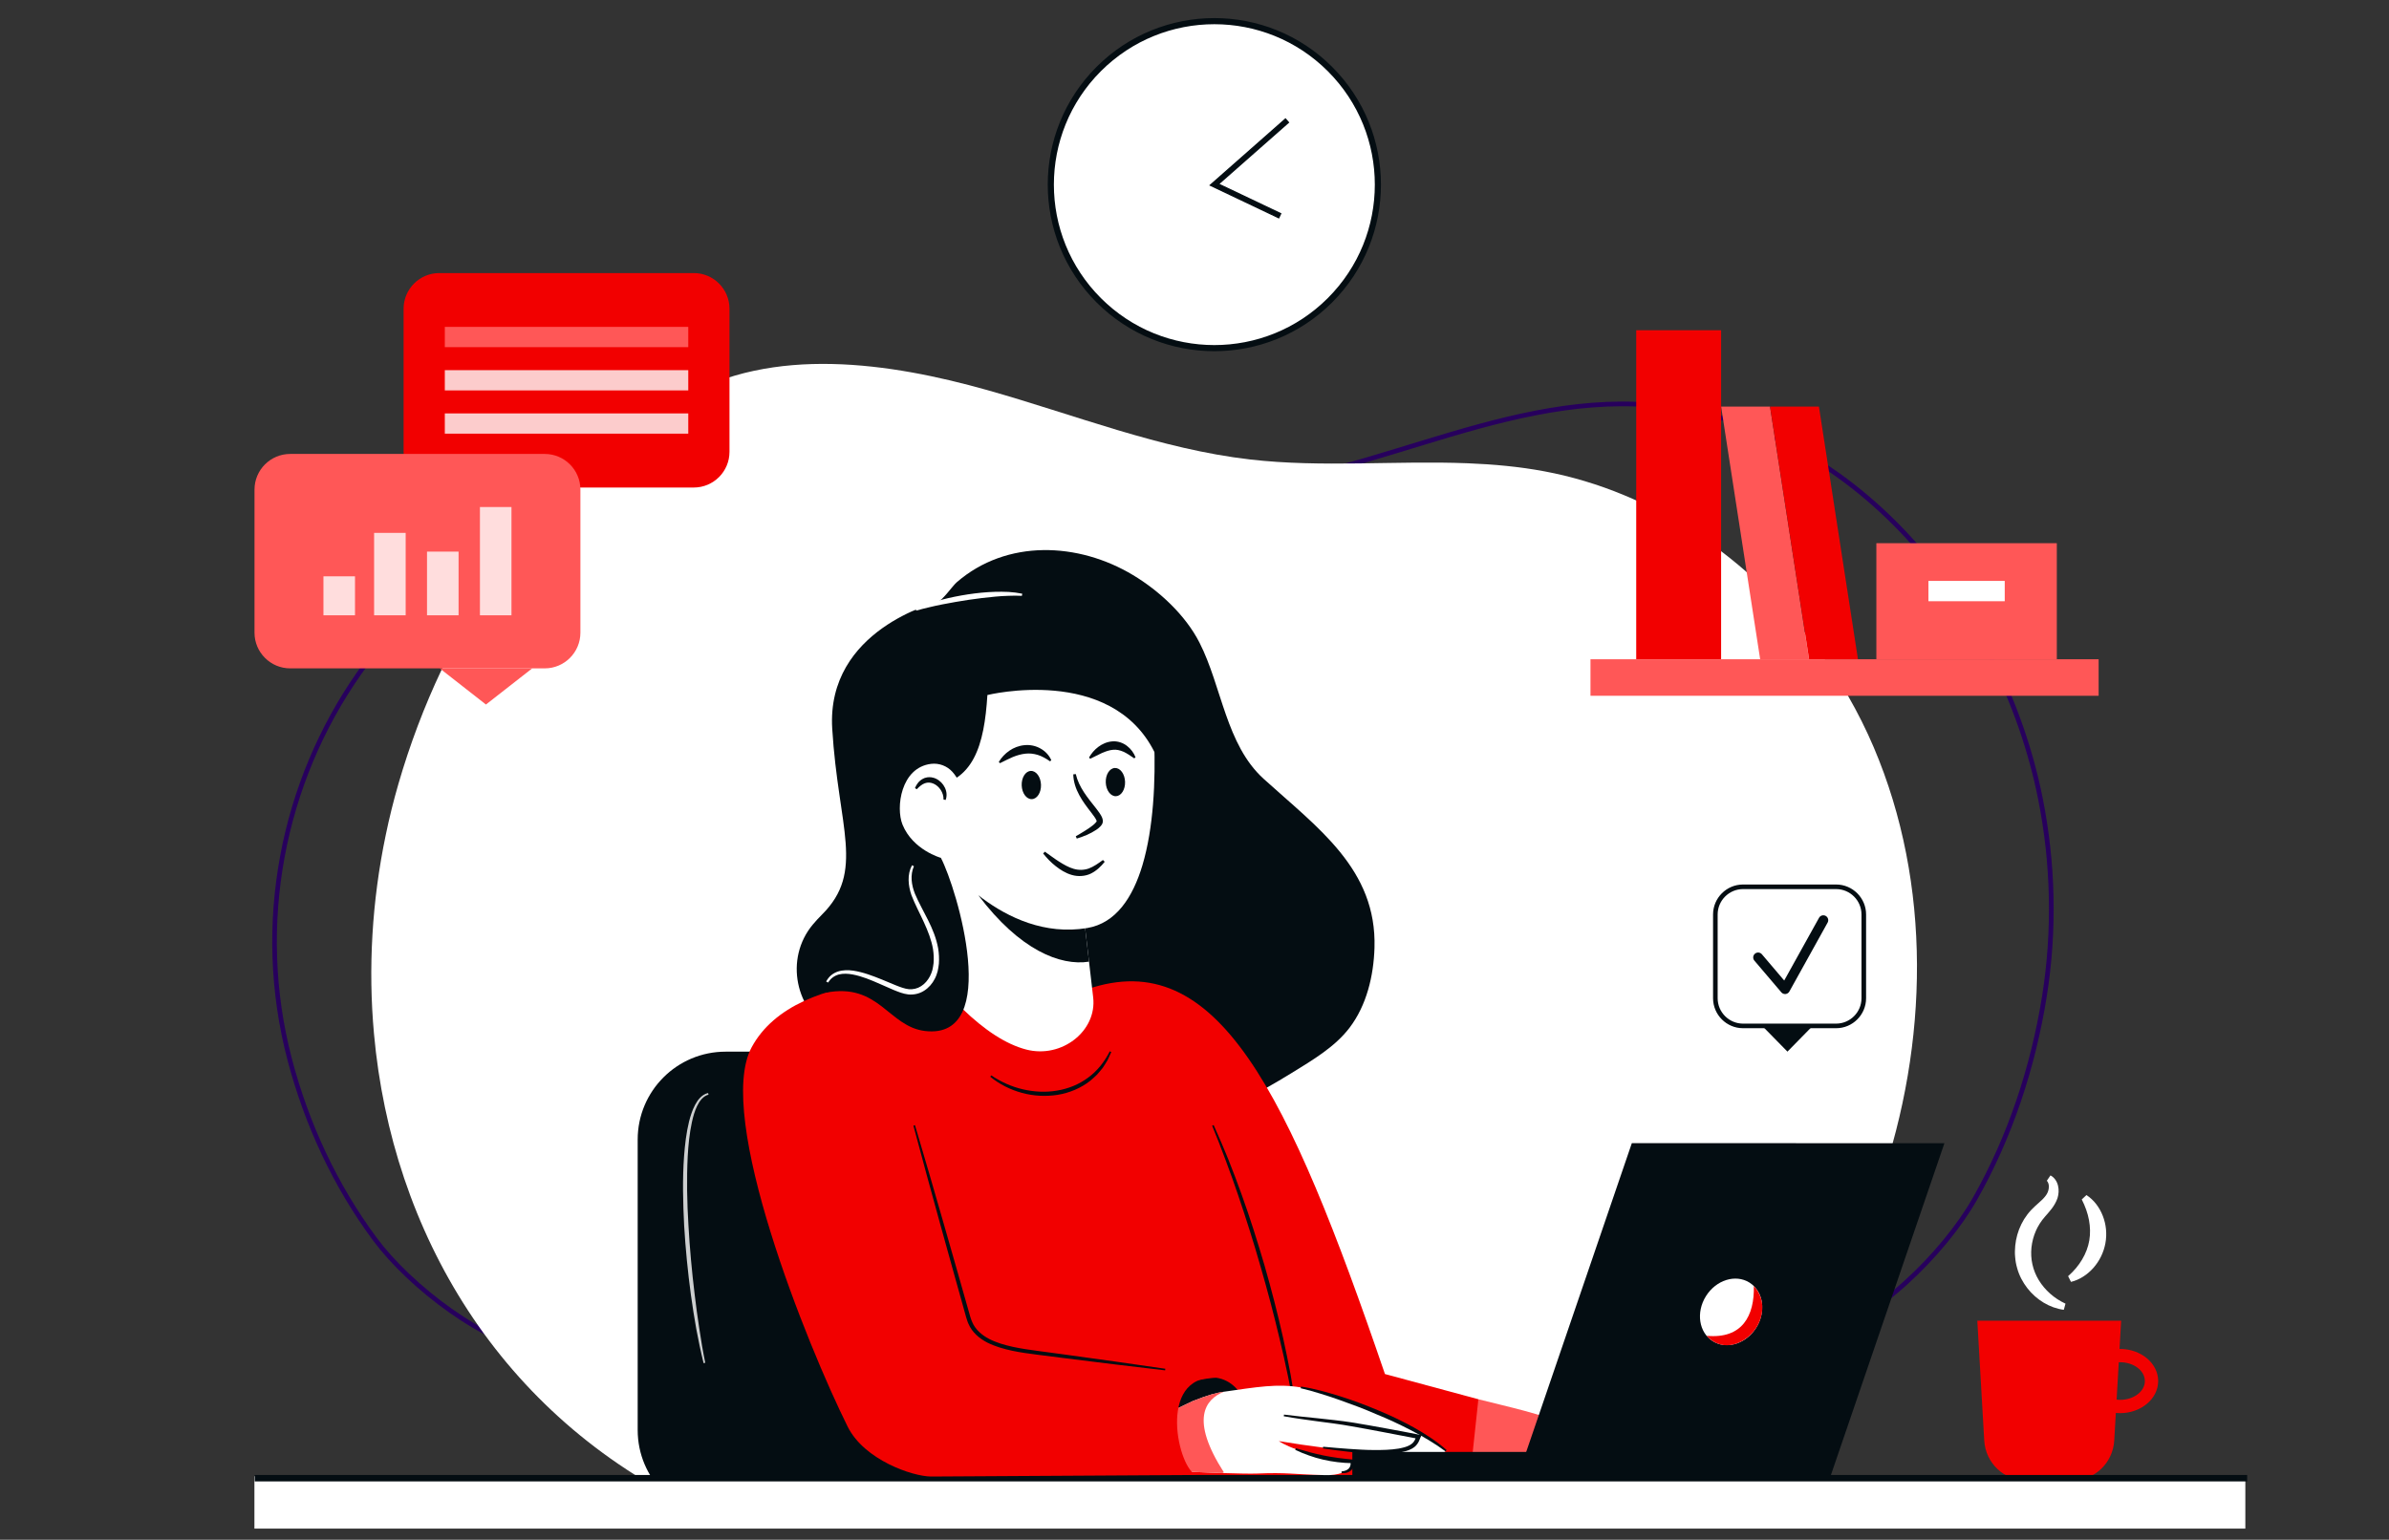 <svg xmlns="http://www.w3.org/2000/svg" xmlns:xlink="http://www.w3.org/1999/xlink" width="546" zoomAndPan="magnify" viewBox="0 0 409.5 264" height="352" preserveAspectRatio="xMidYMid meet" version="1.0"><rect x="0" y="0" width="409.5" height="264" fill="#333333" stroke="none"/><defs><filter x="0%" y="0%" width="100%" height="100%" id="d51c3b3cea"><feColorMatrix values="0 0 0 0 1 0 0 0 0 1 0 0 0 0 1 0 0 0 1 0" color-interpolation-filters="sRGB"/></filter><clipPath id="6c535bda54"><path d="M 78 57 L 363 57 L 363 262.34 L 78 262.34 Z M 78 57 " clip-rule="nonzero"/></clipPath><clipPath id="ed125b307f"><path d="M 43.609 71 L 322 71 L 322 262.34 L 43.609 262.34 Z M 43.609 71 " clip-rule="nonzero"/></clipPath><mask id="618155895d"><g filter="url(#d51c3b3cea)"><rect x="-40.95" width="491.4" fill="#000000" y="-26.4" height="316.8" fill-opacity="0.8"/></g></mask><clipPath id="b91b79b69c"><path d="M 1 0.133 L 5.77 0.133 L 5.77 46.875 L 1 46.875 Z M 1 0.133 " clip-rule="nonzero"/></clipPath><clipPath id="fea0e71ae6"><rect x="0" width="6" y="0" height="47"/></clipPath><clipPath id="1ea332f9c8"><path d="M 43.609 253 L 385 253 L 385 262.34 L 43.609 262.34 Z M 43.609 253 " clip-rule="nonzero"/></clipPath><clipPath id="7c688a6ff4"><path d="M 43.609 252 L 385.191 252 L 385.191 254 L 43.609 254 Z M 43.609 252 " clip-rule="nonzero"/></clipPath><clipPath id="979817cd75"><path d="M 165 0.16 L 251 0.16 L 251 75 L 165 75 Z M 165 0.16 " clip-rule="nonzero"/></clipPath><mask id="5ff63dd9d0"><g filter="url(#d51c3b3cea)"><rect x="-40.95" width="491.4" fill="#000000" y="-26.4" height="316.8" fill-opacity="0.8"/></g></mask><clipPath id="4eda9a7596"><path d="M 1 0.445 L 43 0.445 L 43 4 L 1 4 Z M 1 0.445 " clip-rule="nonzero"/></clipPath><clipPath id="cd4f2fa517"><rect x="0" width="44" y="0" height="5"/></clipPath><mask id="8c9a6e4076"><g filter="url(#d51c3b3cea)"><rect x="-40.95" width="491.4" fill="#000000" y="-26.4" height="316.8" fill-opacity="0.8"/></g></mask><clipPath id="c53e638d0a"><path d="M 1 0.637 L 43 0.637 L 43 4.469 L 1 4.469 Z M 1 0.637 " clip-rule="nonzero"/></clipPath><clipPath id="2714f0885e"><rect x="0" width="44" y="0" height="5"/></clipPath><clipPath id="2a3cbf5bff"><path d="M 43.609 77 L 100 77 L 100 115 L 43.609 115 Z M 43.609 77 " clip-rule="nonzero"/></clipPath><mask id="b01db12d31"><g filter="url(#d51c3b3cea)"><rect x="-40.95" width="491.4" fill="#000000" y="-26.4" height="316.8" fill-opacity="0.8"/></g></mask><clipPath id="b8a29a3a94"><path d="M 0.133 12 L 6 12 L 6 19.633 L 0.133 19.633 Z M 0.133 12 " clip-rule="nonzero"/></clipPath><clipPath id="a7273fd35d"><path d="M 9 5 L 15 5 L 15 19.633 L 9 19.633 Z M 9 5 " clip-rule="nonzero"/></clipPath><clipPath id="7d1d4c4ab3"><path d="M 18 8 L 24 8 L 24 19.633 L 18 19.633 Z M 18 8 " clip-rule="nonzero"/></clipPath><clipPath id="9b21be1cdd"><path d="M 27 0.695 L 32.973 0.695 L 32.973 19.633 L 27 19.633 Z M 27 0.695 " clip-rule="nonzero"/></clipPath><clipPath id="d8911763f5"><rect x="0" width="33" y="0" height="20"/></clipPath></defs><path fill="#f20000" d="M 363.406 231.289 C 363.375 231.289 363.34 231.289 363.309 231.293 L 363.59 226.445 L 338.934 226.445 L 340.121 247.008 C 340.344 250.859 343.535 253.871 347.395 253.871 L 355.129 253.871 C 358.988 253.871 362.176 250.859 362.402 247.008 L 362.676 242.262 C 362.914 242.285 363.16 242.297 363.406 242.297 C 367.004 242.297 369.934 239.828 369.934 236.793 C 369.934 233.758 367.004 231.289 363.406 231.289 Z M 363.406 240.016 C 363.199 240.016 363.004 240.004 362.809 239.98 L 363.18 233.574 C 363.254 233.574 363.328 233.566 363.406 233.566 C 365.746 233.566 367.652 235.016 367.652 236.793 C 367.652 238.57 365.746 240.016 363.406 240.016 Z M 363.406 240.016 " fill-opacity="1" fill-rule="nonzero"/><path fill="#ffffff" d="M 353.758 224.578 C 351.34 224.266 349.059 222.863 347.504 220.863 C 346.73 219.859 346.109 218.703 345.766 217.449 C 345.668 217.137 345.609 216.82 345.539 216.5 C 345.496 216.18 345.434 215.859 345.418 215.535 C 345.348 214.895 345.375 214.246 345.43 213.602 C 345.555 212.32 345.906 211.062 346.477 209.906 C 346.762 209.324 347.102 208.773 347.492 208.262 C 347.875 207.746 348.34 207.258 348.773 206.859 C 349.211 206.453 349.629 206.105 349.984 205.758 C 350.168 205.586 350.336 205.41 350.48 205.234 C 350.629 205.059 350.758 204.883 350.852 204.715 C 351.059 204.367 351.184 203.934 351.195 203.527 C 351.211 203.121 351.113 202.75 350.852 202.441 L 351.473 201.535 C 351.809 201.703 352.098 201.973 352.32 202.285 C 352.539 202.598 352.684 202.953 352.77 203.309 C 352.938 204.027 352.887 204.75 352.672 205.449 C 352.18 206.852 351.246 207.766 350.551 208.582 C 350.195 208.996 349.906 209.363 349.648 209.777 C 349.512 209.98 349.398 210.199 349.277 210.406 C 349.172 210.629 349.051 210.84 348.961 211.066 C 348.566 211.957 348.324 212.918 348.215 213.883 C 348.008 215.832 348.43 217.777 349.469 219.492 C 350.516 221.195 352.094 222.621 354.047 223.523 Z M 353.758 224.578 " fill-opacity="1" fill-rule="nonzero"/><path fill="#ffffff" d="M 354.496 218.809 C 355.488 217.93 356.293 216.98 356.902 215.941 C 357.516 214.91 357.938 213.801 358.129 212.672 C 358.32 211.543 358.289 210.363 358.074 209.188 C 357.855 208.008 357.441 206.844 356.836 205.656 L 357.637 204.906 C 358.914 205.723 359.883 207.023 360.445 208.48 C 361.016 209.938 361.18 211.582 360.887 213.164 C 360.598 214.742 359.867 216.215 358.836 217.383 C 357.801 218.547 356.457 219.438 354.988 219.789 Z M 354.496 218.809 " fill-opacity="1" fill-rule="nonzero"/><g clip-path="url(#6c535bda54)"><path stroke-linecap="butt" transform="matrix(0.21, 0, 0, 0.21, -2.955, -81.485)" fill="none" stroke-linejoin="miter" d="M 776.26 1622.155 C 626.138 1593.084 520.117 1505.611 470.896 1370.127 C 392.604 1154.62 476.501 836.909 700.91 767.109 C 789.799 739.472 898.949 788.973 990.258 788.302 C 1118.497 787.353 1233.831 708.651 1361.232 718.689 C 1527.108 731.744 1648.345 884.547 1679.446 1039.585 C 1690.117 1092.791 1691.346 1147.878 1682.817 1201.439 C 1673.524 1259.655 1654.602 1316.697 1625.904 1367.129 C 1601.154 1410.577 1543.962 1468.104 1495.337 1479.706 C 1495.319 1479.706 776.26 1622.155 776.26 1622.155 Z M 776.26 1622.155 " stroke="#27005d" stroke-width="3.82" stroke-opacity="1" stroke-miterlimit="10"/></g><g clip-path="url(#ed125b307f)"><path stroke-linecap="butt" transform="matrix(0.21, 0, 0, 0.21, -2.955, -81.485)" fill="none" stroke-linejoin="miter" d="M 1178.054 1598.093 C 1326.406 1561.462 1439.766 1450.821 1478.856 1324.258 C 1541.038 1122.905 1432.782 839.609 1202.395 791.357 C 1155.613 781.561 1106.299 784.038 1058.81 789.532 C 981.263 798.489 901.705 809.756 823.544 807.261 C 747.543 804.84 673.832 782.492 597.235 784.205 C 344.053 789.923 192.442 1031.689 250.546 1253.062 C 264.272 1305.393 287.569 1355.974 320.197 1399.906 C 348.299 1437.767 410.016 1486.205 459.684 1493.45 C 459.703 1493.431 1178.054 1598.093 1178.054 1598.093 Z M 1178.054 1598.093 " stroke="#27005d" stroke-width="3.75" stroke-opacity="1" stroke-miterlimit="10"/></g><path fill="#ffffff" d="M 322.238 203.051 C 313.891 227.203 303.922 251.055 269.254 260.262 L 119.395 258.672 C 85.629 242.723 67.176 211.23 64.105 177.254 C 63.086 166.023 63.754 154.52 66.109 143.223 C 66.723 140.246 67.457 137.285 68.309 134.352 C 76.051 107.66 92.438 82.496 116.812 68.301 C 132.473 59.18 152.551 62.191 169.184 66.871 C 184.18 71.094 198.832 77.004 214.312 78.785 C 226.648 80.199 239.195 78.945 251.57 79.43 C 255.996 79.605 260.395 80 264.762 80.82 C 283.453 84.328 300.023 95.789 311.391 111.117 C 315.309 116.383 318.609 122.105 321.172 128.117 C 331.184 151.629 330.586 178.898 322.238 203.051 Z M 322.238 203.051 " fill-opacity="1" fill-rule="nonzero"/><path fill="#ff5757" d="M 253.41 239.914 C 263.527 242.508 277.43 244.832 273 253.484 L 247.793 253.461 Z M 253.41 239.914 " fill-opacity="1" fill-rule="nonzero"/><path fill="#040d12" d="M 148.758 260.266 L 124.379 260.266 C 116.051 260.266 109.305 253.516 109.305 245.191 L 109.305 195.391 C 109.305 187.066 116.051 180.316 124.379 180.316 L 148.758 180.316 C 157.086 180.316 163.836 187.066 163.836 195.391 L 163.836 245.191 C 163.836 253.516 157.086 260.266 148.758 260.266 Z M 148.758 260.266 " fill-opacity="1" fill-rule="nonzero"/><g mask="url(#618155895d)"><g transform="matrix(1, 0, 0, 1, 116, 187)"><g clip-path="url(#fea0e71ae6)"><g clip-path="url(#b91b79b69c)"><path fill="#ffffff" d="M 5.445 0.691 C 4.531 0.93 3.91 1.766 3.5 2.617 C 3.074 3.488 2.812 4.438 2.602 5.395 C 2.188 7.309 1.992 9.277 1.883 11.246 C 1.684 15.188 1.766 19.152 2.008 23.098 C 2.23 27.051 2.594 30.992 3.07 34.922 C 3.301 36.891 3.566 38.852 3.871 40.809 C 4.16 42.766 4.488 44.723 4.887 46.66 L 4.602 46.723 C 4.125 44.793 3.723 42.848 3.355 40.895 C 3.008 38.938 2.699 36.977 2.426 35.004 C 1.895 31.07 1.504 27.109 1.27 23.141 C 1.07 19.172 0.969 15.188 1.258 11.207 C 1.41 9.223 1.637 7.23 2.113 5.277 C 2.363 4.309 2.668 3.34 3.145 2.438 C 3.383 1.992 3.668 1.555 4.035 1.188 C 4.398 0.816 4.859 0.52 5.379 0.406 Z M 5.445 0.691 " fill-opacity="1" fill-rule="nonzero"/></g></g></g></g><path fill="#040d12" d="M 142.949 176.98 C 136.281 173.355 134.449 164.367 139.32 158.527 C 139.789 157.965 140.309 157.398 140.887 156.824 C 148.328 149.414 143.691 141.996 142.652 124.945 C 141.613 107.906 160.59 103.254 160.629 103.246 C 161.523 103.027 163.254 100.473 163.988 99.84 C 172.555 92.41 184.84 92.957 194.23 98.613 C 198.699 101.301 203.195 105.445 205.613 110.199 C 209.445 117.734 210.141 127.668 216.598 133.535 C 225.805 141.902 236.016 149.008 235.602 162.504 C 235.457 167.297 234.258 172.363 231.336 176.203 C 228.789 179.555 224.91 181.801 221.41 183.969 C 215.719 187.488 209.711 190.602 203.359 192.691 C 197.211 194.719 190.992 196.539 184.754 198.273 C 184.164 198.438 183.574 198.602 182.984 198.762 Z M 142.949 176.98 " fill-opacity="1" fill-rule="nonzero"/><path fill="#f20000" d="M 186.348 169.617 C 208.641 161.961 220.746 186.91 237.395 235.59 L 253.41 239.914 L 251.551 257.25 L 245.703 258.469 L 197.984 258.668 Z M 186.348 169.617 " fill-opacity="1" fill-rule="nonzero"/><g clip-path="url(#1ea332f9c8)"><path fill="#ffffff" d="M 384.875 253.117 L 43.609 253.117 L 43.609 262.09 L 384.875 262.09 Z M 384.875 253.117 " fill-opacity="1" fill-rule="nonzero"/></g><g clip-path="url(#7c688a6ff4)"><path stroke-linecap="butt" transform="matrix(0.21, 0, 0, 0.21, -2.955, -81.485)" fill="none" stroke-linejoin="miter" d="M 221.997 1595.281 L 1848.991 1595.281 " stroke="#040d12" stroke-width="6" stroke-opacity="1" stroke-miterlimit="10"/></g><path fill="#f20000" d="M 154.945 165.988 L 204.793 178.465 L 225.738 241.223 L 155.773 243.352 L 151.145 196.949 Z M 154.945 165.988 " fill-opacity="1" fill-rule="nonzero"/><path fill="#040d12" d="M 199.73 238.152 C 200.086 237.594 207.586 236.105 208.434 236.219 C 211.223 236.602 212.746 238.785 213.418 240.457 L 202.32 246.312 Z M 199.73 238.152 " fill-opacity="1" fill-rule="nonzero"/><path fill="#040d12" d="M 208.031 192.902 L 209.32 195.836 C 209.746 196.816 210.141 197.809 210.551 198.793 C 211.34 200.781 212.105 202.777 212.82 204.789 C 214.27 208.809 215.551 212.887 216.758 216.988 C 217.938 221.094 219.004 225.234 219.941 229.402 C 220.395 231.492 220.836 233.582 221.223 235.68 C 221.605 237.785 221.93 239.898 222.211 242.016 L 221.934 242.055 C 221.586 239.953 221.184 237.859 220.734 235.777 C 220.309 233.691 219.828 231.613 219.336 229.543 C 218.352 225.398 217.266 221.277 216.078 217.184 C 214.914 213.082 213.617 209.023 212.254 204.988 C 211.578 202.965 210.844 200.969 210.102 198.969 C 209.723 197.973 209.359 196.973 208.969 195.98 L 207.777 193.012 Z M 208.031 192.902 " fill-opacity="1" fill-rule="nonzero"/><path fill="#ffffff" d="M 247.879 248.742 C 247.879 248.742 245.781 251.223 239.16 248.805 C 236.039 249.168 230.238 248.891 219.203 247.09 C 219.203 247.09 223.211 249.891 232.273 250.375 C 232.273 250.375 231.883 253.043 227.109 252.922 C 221.359 252.777 220.695 252.434 215.457 252.652 C 214.387 252.695 212.059 252.645 209.531 252.566 C 205.129 252.422 200.125 252.188 200.125 252.188 L 195.762 244.387 L 204.469 240.215 C 207.141 239.168 208.477 238.809 209.777 238.625 C 215.398 237.828 218.949 237.191 222.98 237.887 C 227.461 238.656 241.145 243.191 247.879 248.742 Z M 247.879 248.742 " fill-opacity="1" fill-rule="nonzero"/><path fill="#ff5757" d="M 209.777 252.434 L 209.531 252.566 C 205.129 252.422 200.125 252.188 200.125 252.188 L 195.762 244.387 L 204.469 240.215 C 207.141 239.168 208.477 238.809 209.777 238.625 C 206.574 239.93 203.953 243.352 209.777 252.434 Z M 209.777 252.434 " fill-opacity="1" fill-rule="nonzero"/><path fill="#f20000" d="M 175.492 169.531 C 164.164 167.211 136.551 165.277 128.836 179.574 C 122.484 191.34 138.406 230.754 145.301 244.613 C 148.141 250.316 156.387 253.141 159.59 253.164 L 205.113 252.898 C 202.051 252.188 198.125 235.754 208.434 236.219 L 170.73 230.969 C 169.262 230.762 167.949 229.941 167.133 228.707 C 166.586 227.879 165.953 226.84 165.629 225.656 L 154.93 186.457 Z M 175.492 169.531 " fill-opacity="1" fill-rule="nonzero"/><path fill="#040d12" d="M 276.223 253.164 L 231.805 253.133 L 231.805 248.945 L 276.48 248.945 Z M 276.223 253.164 " fill-opacity="1" fill-rule="nonzero"/><path fill="#040d12" d="M 313.75 253.164 L 260.172 253.145 L 279.715 196 L 333.293 196.016 Z M 313.75 253.164 " fill-opacity="1" fill-rule="nonzero"/><path fill="#ffffff" d="M 301.047 227.633 C 299.406 230.254 296.336 231.328 293.996 230.18 C 293.855 230.113 293.723 230.043 293.59 229.957 C 291.203 228.469 290.68 225.008 292.418 222.234 C 294.156 219.457 297.492 218.414 299.875 219.906 C 300.598 220.359 301.141 220.984 301.512 221.719 C 302.367 223.418 302.258 225.695 301.047 227.633 Z M 301.047 227.633 " fill-opacity="1" fill-rule="nonzero"/><path fill="#f20000" d="M 301.047 227.633 C 299.406 230.254 295.371 232.16 292.543 229.039 C 298.676 229.598 300.742 225.578 300.629 220.5 C 302.727 222.82 302.258 225.695 301.047 227.633 Z M 301.047 227.633 " fill-opacity="1" fill-rule="nonzero"/><path fill="#040d12" d="M 223.008 237.742 C 225.285 238.078 227.488 238.715 229.672 239.391 C 231.855 240.078 234.004 240.879 236.113 241.766 C 238.234 242.629 240.301 243.625 242.309 244.73 C 244.309 245.855 246.25 247.102 247.973 248.633 L 247.785 248.855 C 246.875 248.18 245.938 247.547 244.965 246.965 C 244 246.371 243.008 245.824 242 245.305 C 239.992 244.258 237.934 243.297 235.828 242.445 C 233.75 241.527 231.613 240.75 229.473 239.988 C 228.402 239.609 227.324 239.254 226.238 238.926 C 225.156 238.586 224.059 238.273 222.957 238.027 Z M 223.008 237.742 " fill-opacity="1" fill-rule="nonzero"/><path fill="#040d12" d="M 222.121 248.316 L 224.52 249.004 C 225.32 249.215 226.121 249.402 226.926 249.566 C 227.734 249.73 228.547 249.859 229.363 249.973 C 230.18 250.082 231 250.164 231.824 250.246 L 232.098 250.273 L 232.117 250.508 C 232.148 250.832 232.113 251.105 232.031 251.395 C 231.941 251.676 231.781 251.953 231.551 252.148 C 231.316 252.344 231.043 252.469 230.77 252.527 C 230.633 252.562 230.496 252.57 230.359 252.586 L 229.957 252.578 L 229.957 252.285 L 230.32 252.23 C 230.434 252.199 230.551 252.18 230.656 252.137 C 230.871 252.059 231.059 251.934 231.199 251.785 C 231.34 251.633 231.434 251.449 231.48 251.242 C 231.523 251.039 231.527 250.793 231.496 250.613 L 231.793 250.875 C 230.105 250.844 228.422 250.645 226.777 250.262 C 225.953 250.074 225.141 249.832 224.348 249.547 C 223.551 249.277 222.781 248.941 222.02 248.59 Z M 222.121 248.316 " fill-opacity="1" fill-rule="nonzero"/><path fill="#040d12" d="M 220.094 242.543 C 222.02 242.789 223.957 242.98 225.895 243.176 C 227.832 243.391 229.773 243.578 231.711 243.883 C 233.637 244.191 235.555 244.543 237.473 244.891 C 239.387 245.242 241.305 245.594 243.215 245.977 L 243.668 246.07 L 243.473 246.488 C 243.348 246.766 243.227 247.18 242.98 247.52 C 242.875 247.703 242.711 247.844 242.57 248 C 242.406 248.121 242.242 248.258 242.07 248.355 C 241.367 248.766 240.613 248.902 239.879 249.051 C 238.402 249.289 236.93 249.281 235.465 249.23 C 234.734 249.203 234.004 249.172 233.277 249.109 C 232.547 249.055 231.82 249 231.098 248.91 C 229.645 248.758 228.203 248.551 226.762 248.344 L 226.801 248.055 C 228.25 248.172 229.691 248.332 231.141 248.418 C 231.863 248.477 232.586 248.52 233.309 248.551 C 234.035 248.598 234.754 248.609 235.477 248.617 C 236.918 248.625 238.371 248.602 239.766 248.367 C 240.449 248.23 241.152 248.086 241.707 247.746 C 241.852 247.664 241.965 247.559 242.094 247.469 C 242.191 247.352 242.316 247.258 242.387 247.121 C 242.57 246.867 242.648 246.57 242.816 246.184 L 243.078 246.691 C 239.254 245.973 235.43 245.199 231.602 244.539 C 229.699 244.188 227.766 243.957 225.832 243.699 C 223.906 243.43 221.969 243.184 220.047 242.828 Z M 220.094 242.543 " fill-opacity="1" fill-rule="nonzero"/><path fill="#040d12" d="M 169.918 184.383 C 171.562 185.504 173.398 186.32 175.312 186.77 C 177.227 187.211 179.223 187.328 181.152 186.996 C 183.082 186.688 184.945 185.941 186.508 184.773 C 188.086 183.621 189.34 182.043 190.223 180.262 L 190.488 180.375 C 190.281 180.84 190.07 181.305 189.852 181.766 C 189.602 182.211 189.309 182.633 189.039 183.066 C 188.734 183.484 188.375 183.855 188.047 184.25 C 187.691 184.621 187.285 184.941 186.902 185.289 C 185.281 186.574 183.309 187.391 181.273 187.723 C 179.234 188.035 177.137 187.926 175.16 187.379 C 173.18 186.844 171.316 185.902 169.742 184.613 Z M 169.918 184.383 " fill-opacity="1" fill-rule="nonzero"/><path fill="#040d12" d="M 156.836 192.918 L 159.324 201.367 L 161.77 209.828 L 164.191 218.297 L 165.996 224.648 C 166.203 225.355 166.371 226.078 166.652 226.691 C 167.195 227.973 168.301 228.918 169.547 229.57 C 170.812 230.219 172.211 230.617 173.625 230.93 C 175.047 231.234 176.488 231.441 177.945 231.633 L 182.309 232.219 L 191.031 233.43 L 199.75 234.684 L 199.711 234.957 L 190.965 233.922 L 182.227 232.836 L 177.859 232.281 C 176.406 232.102 174.934 231.898 173.484 231.594 C 172.035 231.277 170.586 230.875 169.227 230.191 C 167.891 229.508 166.617 228.438 166.008 226.984 C 165.918 226.809 165.855 226.625 165.797 226.441 C 165.734 226.258 165.668 226.07 165.621 225.898 L 165.324 224.836 L 164.734 222.715 L 163.547 218.477 L 161.191 209.992 L 158.859 201.5 L 156.57 192.996 Z M 156.836 192.918 " fill-opacity="1" fill-rule="nonzero"/><path fill="#ffffff" d="M 185.152 151.805 L 187.383 171.023 C 188.047 176.742 182.02 181.539 175.906 179.953 C 172.414 179.043 168.773 176.629 165.004 172.992 C 164.23 172.246 163.762 171.277 163.656 170.25 L 161.273 147.086 Z M 185.152 151.805 " fill-opacity="1" fill-rule="nonzero"/><path fill="#040d12" d="M 185.453 154.418 L 186.672 164.883 C 181.73 165.656 174.77 162.883 167.707 153.508 Z M 185.453 154.418 " fill-opacity="1" fill-rule="nonzero"/><path fill="#ffffff" d="M 197.633 137.969 C 197.348 141.453 196.797 145.098 195.82 148.367 C 194.168 153.867 191.285 158.301 186.348 159.121 C 171.812 161.535 161.277 147.086 161.277 147.086 L 159.586 127.422 L 168.359 112.242 L 188.004 111.676 L 197.586 123.008 C 197.586 123.008 198.281 130.074 197.633 137.969 Z M 197.633 137.969 " fill-opacity="1" fill-rule="nonzero"/><path fill="#040d12" d="M 159.117 134.895 C 166.922 134.309 168.715 127.715 169.25 119.168 C 169.25 119.168 190.387 113.934 197.891 128.957 L 203.578 129.574 L 186.348 106.699 L 159.566 109.895 L 154.328 127.277 Z M 159.117 134.895 " fill-opacity="1" fill-rule="nonzero"/><path fill="#ffffff" d="M 163.246 132.332 C 162.328 131.32 160.957 130.805 159.598 130.969 C 154.414 131.598 153.516 138.461 154.699 141.383 C 156.473 145.754 161.277 147.086 161.277 147.086 L 165.402 142.719 C 165.734 138.176 165.215 134.504 163.246 132.332 Z M 163.246 132.332 " fill-opacity="1" fill-rule="nonzero"/><path fill="#040d12" d="M 161.277 147.086 C 164.039 152.328 171.762 178.277 158.605 176.777 C 152.262 176.055 150.707 168.414 141.512 170.207 Z M 161.277 147.086 " fill-opacity="1" fill-rule="nonzero"/><path fill="#040d12" d="M 161.727 137.082 C 161.75 136.477 161.555 135.918 161.254 135.445 C 160.949 134.977 160.52 134.586 160.039 134.375 C 159.555 134.152 159.031 134.113 158.535 134.293 C 158.035 134.469 157.586 134.863 157.148 135.32 L 156.832 135.129 C 157.082 134.504 157.512 133.883 158.195 133.531 C 158.367 133.445 158.539 133.355 158.734 133.328 C 158.926 133.281 159.117 133.242 159.312 133.258 L 159.605 133.27 L 159.891 133.328 C 160.082 133.359 160.258 133.43 160.434 133.512 C 161.121 133.84 161.66 134.395 161.969 135.059 C 162.285 135.715 162.348 136.504 162.09 137.164 Z M 161.727 137.082 " fill-opacity="1" fill-rule="nonzero"/><path fill="#040d12" d="M 189.539 134.152 C 189.586 135.492 190.367 136.547 191.281 136.516 C 192.191 136.484 192.895 135.375 192.848 134.039 C 192.801 132.703 192.023 131.645 191.109 131.676 C 190.195 131.707 189.492 132.816 189.539 134.152 Z M 189.539 134.152 " fill-opacity="1" fill-rule="nonzero"/><path fill="#040d12" d="M 175.129 134.66 C 175.176 135.996 175.953 137.051 176.867 137.02 C 177.781 136.988 178.484 135.879 178.438 134.543 C 178.391 133.207 177.609 132.148 176.699 132.18 C 175.785 132.211 175.082 133.324 175.129 134.66 Z M 175.129 134.66 " fill-opacity="1" fill-rule="nonzero"/><path fill="#040d12" d="M 189.359 147.758 C 188.73 148.551 187.969 149.293 186.98 149.785 C 185.988 150.262 184.766 150.324 183.719 150.016 C 182.66 149.715 181.762 149.141 180.953 148.504 C 180.137 147.871 179.438 147.125 178.805 146.336 L 179.105 146.027 C 179.926 146.594 180.699 147.203 181.516 147.715 C 182.324 148.23 183.156 148.711 184.023 148.961 C 184.891 149.219 185.766 149.203 186.617 148.914 C 187.461 148.602 188.258 148.039 189.055 147.453 Z M 189.359 147.758 " fill-opacity="1" fill-rule="nonzero"/><path fill="#040d12" d="M 194.418 130.023 C 193.777 129.582 193.176 129.16 192.566 128.887 C 191.953 128.625 191.363 128.488 190.758 128.559 C 190.148 128.617 189.527 128.828 188.883 129.109 C 188.234 129.391 187.602 129.77 186.871 130.094 L 186.672 129.883 C 187.07 129.188 187.59 128.562 188.254 128.062 C 188.914 127.57 189.73 127.188 190.645 127.117 C 191.559 127.031 192.504 127.359 193.18 127.891 C 193.867 128.418 194.352 129.102 194.645 129.848 Z M 194.418 130.023 " fill-opacity="1" fill-rule="nonzero"/><path fill="#040d12" d="M 179.98 130.531 C 179.285 130.039 178.605 129.664 177.898 129.438 C 177.191 129.223 176.477 129.137 175.762 129.223 C 175.043 129.301 174.328 129.504 173.609 129.797 C 172.895 130.094 172.188 130.48 171.402 130.855 L 171.203 130.645 C 171.652 129.887 172.27 129.227 173.02 128.711 C 173.766 128.195 174.668 127.848 175.625 127.762 C 176.574 127.668 177.57 127.879 178.387 128.359 C 179.207 128.824 179.859 129.535 180.207 130.355 Z M 179.98 130.531 " fill-opacity="1" fill-rule="nonzero"/><path fill="#040d12" d="M 184.398 132.719 C 184.66 133.848 185.176 134.875 185.801 135.836 C 186.43 136.801 187.168 137.699 187.91 138.641 C 188.102 138.875 188.281 139.121 188.457 139.383 C 188.637 139.648 188.812 139.918 188.949 140.289 C 189.016 140.477 189.078 140.707 189.02 141.004 C 188.938 141.348 188.797 141.461 188.684 141.621 C 188.438 141.898 188.18 142.098 187.914 142.277 C 186.855 142.984 185.73 143.422 184.566 143.781 L 184.402 143.383 C 184.91 143.082 185.43 142.797 185.922 142.477 C 186.414 142.168 186.906 141.848 187.336 141.5 C 187.547 141.324 187.746 141.145 187.887 140.965 C 187.945 140.883 188.012 140.766 187.984 140.809 C 187.984 140.816 187.973 140.746 187.938 140.652 C 187.781 140.258 187.387 139.773 187.043 139.312 C 186.324 138.379 185.57 137.41 184.992 136.316 C 184.402 135.238 183.992 134.012 183.969 132.77 Z M 184.398 132.719 " fill-opacity="1" fill-rule="nonzero"/><path fill="#ffffff" d="M 156.656 148.523 C 156.324 149.262 156.215 150.078 156.266 150.883 C 156.32 151.691 156.531 152.488 156.832 153.246 C 157.469 154.75 158.32 156.227 159.07 157.746 C 159.832 159.262 160.5 160.871 160.809 162.602 C 160.953 163.465 161 164.352 160.934 165.234 C 160.875 165.676 160.832 166.113 160.715 166.559 C 160.59 166.996 160.445 167.43 160.227 167.832 C 159.816 168.648 159.191 169.371 158.395 169.871 C 157.602 170.383 156.621 170.598 155.688 170.504 C 154.742 170.387 153.949 170.043 153.156 169.727 C 152.367 169.398 151.598 169.055 150.832 168.711 C 149.305 168.035 147.758 167.383 146.152 167.082 C 145.352 166.934 144.535 166.887 143.773 167.086 C 143.398 167.191 143.043 167.359 142.73 167.594 C 142.414 167.828 142.16 168.137 141.934 168.469 L 141.613 168.281 C 141.832 167.898 142.094 167.531 142.441 167.234 C 142.789 166.945 143.191 166.723 143.621 166.578 C 144.488 166.301 145.395 166.309 146.254 166.426 C 147.984 166.691 149.59 167.316 151.156 167.945 L 153.488 168.914 C 154.254 169.219 155.043 169.527 155.777 169.605 C 156.52 169.668 157.27 169.492 157.895 169.082 C 158.527 168.684 159.035 168.078 159.395 167.398 C 159.582 167.062 159.707 166.691 159.82 166.32 C 159.918 165.953 159.961 165.547 160.023 165.152 C 160.09 164.355 160.055 163.547 159.93 162.75 C 159.664 161.148 159.039 159.605 158.348 158.09 C 157.656 156.562 156.848 155.094 156.227 153.469 C 155.949 152.645 155.762 151.781 155.746 150.902 C 155.727 150.027 155.906 149.133 156.328 148.355 Z M 156.656 148.523 " fill-opacity="1" fill-rule="nonzero"/><path fill="#ffffff" d="M 156.926 104.348 C 158.348 103.703 159.84 103.242 161.344 102.848 C 162.844 102.449 164.371 102.148 165.906 101.91 C 167.441 101.68 168.992 101.516 170.551 101.473 C 171.328 101.453 172.109 101.453 172.891 101.492 C 173.668 101.543 174.449 101.633 175.219 101.793 L 175.168 102.16 C 174.402 102.137 173.645 102.109 172.883 102.156 C 172.121 102.172 171.359 102.227 170.598 102.297 C 169.078 102.438 167.559 102.621 166.047 102.844 C 164.531 103.066 163.027 103.34 161.523 103.629 C 160.77 103.773 160.023 103.941 159.277 104.121 C 158.527 104.281 157.797 104.492 157.055 104.691 Z M 156.926 104.348 " fill-opacity="1" fill-rule="nonzero"/><path stroke-linecap="butt" transform="matrix(0.21, 0, 0, 0.21, -2.955, -81.485)" fill-opacity="1" fill="#ffffff" fill-rule="nonzero" stroke-linejoin="miter" d="M 1512.787 1225.649 L 1436.805 1225.649 C 1424.383 1225.649 1414.215 1215.499 1414.215 1203.059 L 1414.215 1134.656 C 1414.215 1122.216 1424.383 1112.066 1436.805 1112.066 L 1512.787 1112.066 C 1525.209 1112.066 1535.377 1122.216 1535.377 1134.656 L 1535.377 1203.059 C 1535.377 1215.499 1525.209 1225.649 1512.787 1225.649 Z M 1512.787 1225.649 " stroke="#040d12" stroke-width="3.75" stroke-opacity="1" stroke-miterlimit="10"/><path fill="#040d12" d="M 306.387 180.309 L 301.766 175.598 L 311.008 175.598 Z M 306.387 180.309 " fill-opacity="1" fill-rule="nonzero"/><path fill="#040d12" d="M 305.98 170.438 C 305.734 170.438 305.5 170.328 305.34 170.141 L 300.719 164.707 C 300.414 164.352 300.461 163.82 300.816 163.52 C 301.168 163.215 301.703 163.262 302.004 163.613 L 305.832 168.117 L 311.801 157.367 C 312.027 156.961 312.539 156.816 312.945 157.039 C 313.352 157.266 313.5 157.781 313.273 158.188 L 306.719 170 C 306.586 170.242 306.34 170.406 306.066 170.434 C 306.039 170.438 306.008 170.438 305.98 170.438 Z M 305.98 170.438 " fill-opacity="1" fill-rule="nonzero"/><path fill="#ff5757" d="M 301.711 113.039 L 310.09 113.039 L 303.398 69.715 L 295.016 69.715 Z M 301.711 113.039 " fill-opacity="1" fill-rule="nonzero"/><path fill="#f20000" d="M 310.098 113.039 L 318.477 113.039 L 311.785 69.715 L 303.406 69.715 Z M 310.098 113.039 " fill-opacity="1" fill-rule="nonzero"/><path fill="#ff5757" d="M 352.559 93.137 L 321.629 93.137 L 321.629 113.035 L 352.559 113.035 Z M 352.559 93.137 " fill-opacity="1" fill-rule="nonzero"/><path fill="#ffffff" d="M 343.633 99.602 L 330.555 99.602 L 330.555 103.086 L 343.633 103.086 Z M 343.633 99.602 " fill-opacity="1" fill-rule="nonzero"/><path fill="#f20000" d="M 295.016 56.621 L 280.465 56.621 L 280.465 113.035 L 295.016 113.035 Z M 295.016 56.621 " fill-opacity="1" fill-rule="nonzero"/><path fill="#ff5757" d="M 359.727 113.035 L 272.625 113.035 L 272.625 119.297 L 359.727 119.297 Z M 359.727 113.035 " fill-opacity="1" fill-rule="nonzero"/><path fill="#ffffff" d="M 227.699 51.324 C 238.637 40.391 238.637 22.66 227.699 11.727 C 216.766 0.793 199.039 0.793 188.105 11.727 C 177.172 22.66 177.172 40.391 188.105 51.324 C 199.039 62.258 216.766 62.258 227.699 51.324 Z M 227.699 51.324 " fill-opacity="1" fill-rule="nonzero"/><g clip-path="url(#979817cd75)"><path stroke-linecap="butt" transform="matrix(0.21, 0, 0, 0.21, -2.955, -81.485)" fill="none" stroke-linejoin="miter" d="M 1099.651 633.171 C 1151.796 581.045 1151.796 496.515 1099.651 444.388 C 1047.525 392.262 963.013 392.262 910.886 444.388 C 858.76 496.515 858.76 581.045 910.886 633.171 C 963.013 685.298 1047.525 685.298 1099.651 633.171 Z M 1099.651 633.171 " stroke="#040d12" stroke-width="5" stroke-opacity="1" stroke-miterlimit="10"/></g><path stroke-linecap="butt" transform="matrix(0.21, 0, 0, 0.21, -2.955, -81.485)" fill-opacity="1" fill="#040d12" fill-rule="nonzero" stroke-linejoin="miter" d="M 1059.443 562.459 L 1057.842 565.83 L 1001.935 539.255 L 1063.317 485.173 L 1065.775 487.985 L 1009.198 537.802 L 1008.639 538.305 L 1009.328 538.64 Z M 1059.443 562.459 " stroke="#040d12" stroke-width="1" stroke-opacity="1" stroke-miterlimit="4"/><path fill="#f20000" d="M 118.922 83.59 L 75.301 83.59 C 71.922 83.59 69.18 80.848 69.18 77.465 L 69.18 52.941 C 69.18 49.562 71.922 46.82 75.301 46.82 L 118.922 46.82 C 122.301 46.82 125.043 49.562 125.043 52.941 L 125.043 77.465 C 125.043 80.848 122.301 83.59 118.922 83.59 Z M 118.922 83.59 " fill-opacity="1" fill-rule="nonzero"/><path fill="#ff5757" d="M 117.977 56.047 L 76.246 56.047 L 76.246 59.523 L 117.977 59.523 Z M 117.977 56.047 " fill-opacity="1" fill-rule="nonzero"/><g mask="url(#5ff63dd9d0)"><g transform="matrix(1, 0, 0, 1, 75, 63)"><g clip-path="url(#cd4f2fa517)"><g clip-path="url(#4eda9a7596)"><path fill="#ffffff" d="M 42.977 0.469 L 1.246 0.469 L 1.246 3.941 L 42.977 3.941 Z M 42.977 0.469 " fill-opacity="1" fill-rule="nonzero"/></g></g></g></g><g mask="url(#8c9a6e4076)"><g transform="matrix(1, 0, 0, 1, 75, 70)"><g clip-path="url(#2714f0885e)"><g clip-path="url(#c53e638d0a)"><path fill="#ffffff" d="M 42.977 0.887 L 1.246 0.887 L 1.246 4.359 L 42.977 4.359 Z M 42.977 0.887 " fill-opacity="1" fill-rule="nonzero"/></g></g></g></g><path fill="#ff5757" d="M 83.297 120.797 L 75.367 114.594 L 91.23 114.594 Z M 83.297 120.797 " fill-opacity="1" fill-rule="nonzero"/><g clip-path="url(#2a3cbf5bff)"><path fill="#ff5757" d="M 93.367 114.598 L 49.75 114.598 C 46.367 114.598 43.625 111.855 43.625 108.477 L 43.625 83.953 C 43.625 80.57 46.367 77.832 49.75 77.832 L 93.367 77.832 C 96.75 77.832 99.488 80.57 99.488 83.953 L 99.488 108.477 C 99.488 111.855 96.75 114.598 93.367 114.598 Z M 93.367 114.598 " fill-opacity="1" fill-rule="nonzero"/></g><g mask="url(#b01db12d31)"><g transform="matrix(1, 0, 0, 1, 55, 86)"><g clip-path="url(#d8911763f5)"><g clip-path="url(#b8a29a3a94)"><path fill="#ffffff" d="M 5.852 12.812 L 0.441 12.812 L 0.441 19.496 L 5.852 19.496 Z M 5.852 12.812 " fill-opacity="1" fill-rule="nonzero"/></g><g clip-path="url(#a7273fd35d)"><path fill="#ffffff" d="M 14.535 5.371 L 9.125 5.371 L 9.125 19.496 L 14.535 19.496 Z M 14.535 5.371 " fill-opacity="1" fill-rule="nonzero"/></g><g clip-path="url(#7d1d4c4ab3)"><path fill="#ffffff" d="M 23.605 8.578 L 18.195 8.578 L 18.195 19.496 L 23.605 19.496 Z M 23.605 8.578 " fill-opacity="1" fill-rule="nonzero"/></g><g clip-path="url(#9b21be1cdd)"><path fill="#ffffff" d="M 32.672 0.934 L 27.266 0.934 L 27.266 19.496 L 32.672 19.496 Z M 32.672 0.934 " fill-opacity="1" fill-rule="nonzero"/></g></g></g></g></svg>